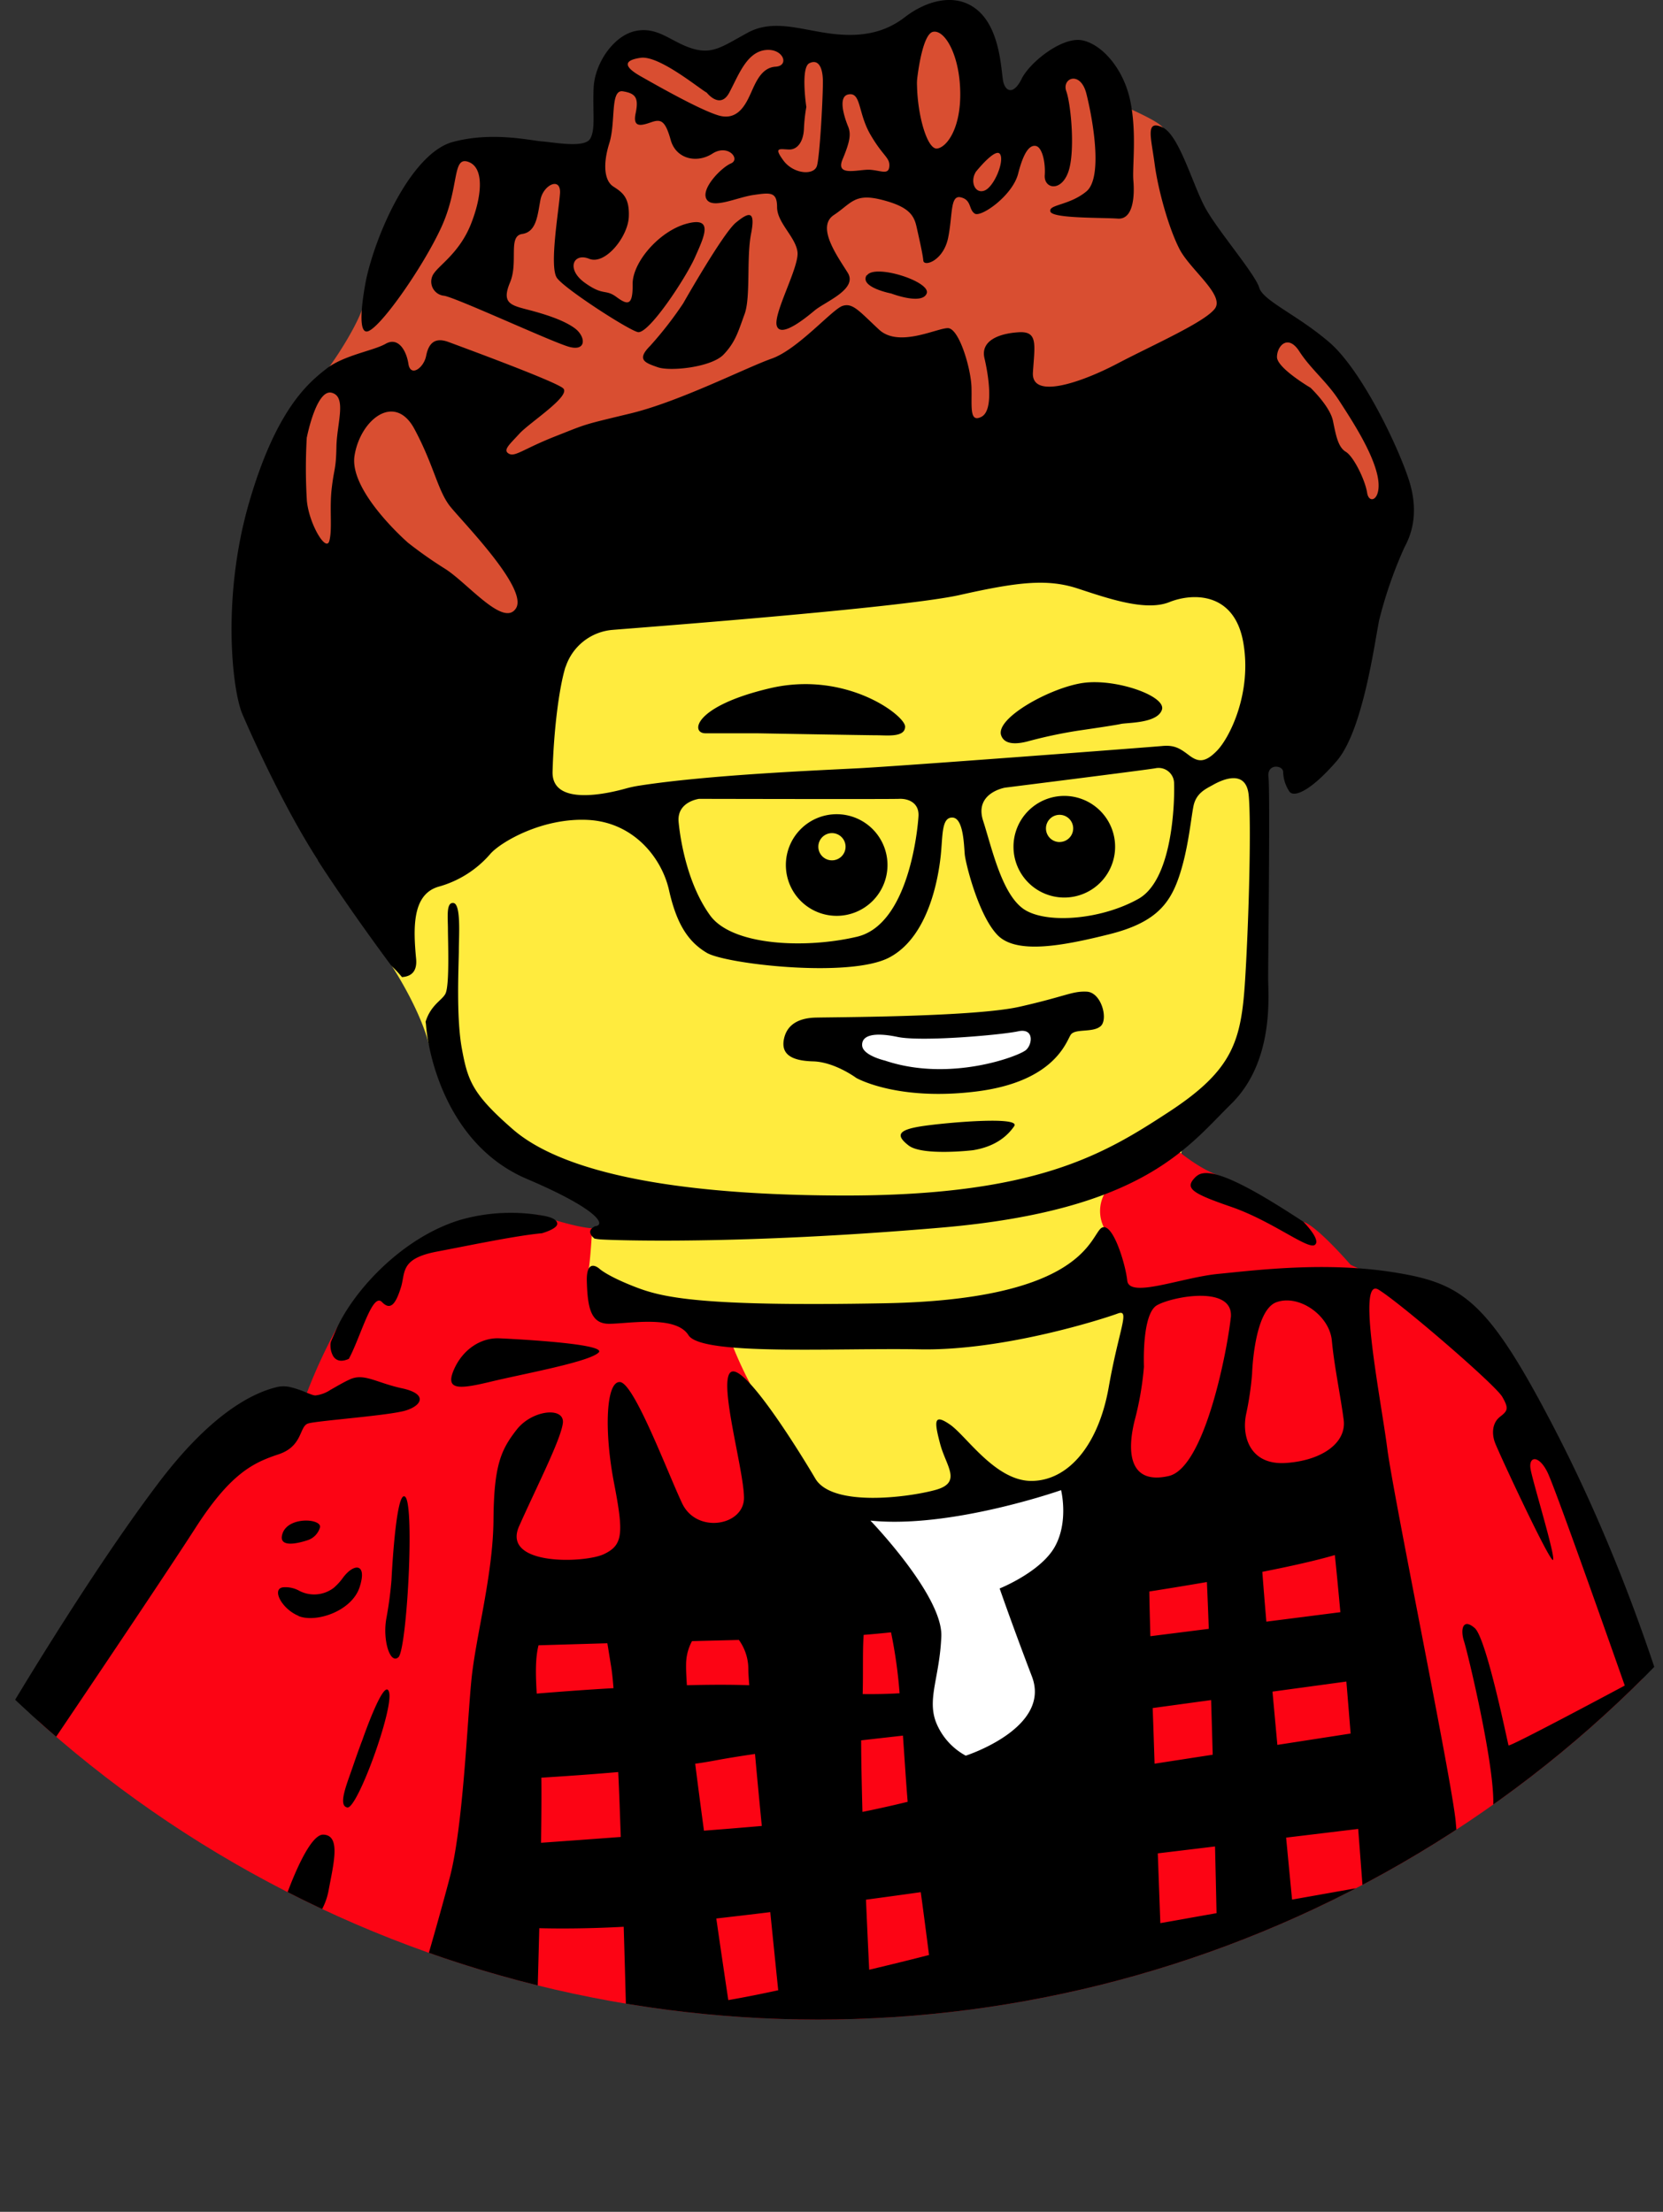 <svg xmlns="http://www.w3.org/2000/svg" xmlns:xlink="http://www.w3.org/1999/xlink" viewBox="0 0 351.85 467.92"><rect x="0" y="0" width="351.85" height="467.92" fill="#333333" stroke="none"/><defs><style>.no-fill{fill:none;}.clip-path{clip-path:url(#clip-path);}.bright-red{fill:#d94e31;}.light-yellow{fill:#ffeb3e;}.white{fill:#fff;}.vivid-red{fill:#fc0414;}</style><clipPath id="clip-path" transform="translate(-73.98 -66.87)"><circle class="no-fill" cx="247.06" cy="247.06" r="247.06"/></clipPath></defs><g id="Layer_2" data-name="Layer 2"><g id="Layer_3" data-name="Layer 3"><g class="clip-path"><path class="bright-red" d="M133.89,167s1.38-13.51,5.25-17.13S148.9,137,150.52,132.5s8.37-19.84,10.75-22.84,7.37-10.41,7.37-10.41,6.25-1.94,8.63-1,0,2.11,8.37,2.11,12.88-1.5,13.75-3,2.38-12.12,2.88-12.93,2.62-6.55,2.75-7.06-.88-1.88,3.25-1.51,5.87,1.52,6.62,1.51S223.26,80,223.26,80s5-3.62,7.13-4.18,6-2.69,9.33-1.81,8.3,1.87,10.67,2.5S265,73,265,73s6.12-1.75,6.5-2,6.5-2.19,7.62,2.53,1.75,8.59,2.88,10.91,1.37,9.3,5.37,7,9-6.74,9.13-7.87,5.37-5.37,6-4.75,1.87,4.92,3.37,7,11.65,5.51,14,7.86a15.62,15.62,0,0,1,4,7.62c.5,2.25,1.5,6,1.5,6l12.88,22.79s4.62,4.51,6.62,5.51,8.5,3.38,9.25,4.82,2.5,2.81,7.38,11.18,5.37,8.63,6.25,14.25,1,7.13,1,8.5-87.14-2.62-87.14-2.62l-53.15,7.67-29.17,11.83S176,210.77,171.14,212.53s-25.18,8.26-28.84,3.59-11-34.24-11-34.24Z" transform="translate(-73.98 -66.87)"/><path class="light-yellow" d="M156.81,271.12s5.69,8.53,7.84,16.35a30.13,30.13,0,0,0,7.49,12.82l6,7s7.45,3.28,9.23,5,14.77,8.5,14.77,8.5l-.75,6.5h-2.48L196.48,329l-3,9c-.09.25,1.16,25,2.83,28.66s5.67,14,14.17,21.17,17,20.69,45,16,47.66,2.85,53.83-7.91S331,360.79,331,356.46s-7.12-45.6-7.12-45.6l2-8.07,9.41-9.75,3-7.42,2.67-37.5v-56.5s-14-8.83-30.34-10-77.33,3.67-90.83,6.17-31.83,13.33-32.5,13.83S167.9,244,167.9,244l-13.76,12.79Z" transform="translate(-73.98 -66.87)"/><path class="white" d="M256.39,292.54c-1-.88-7.65-7.5-6.45-8.25S267,282.41,272,282.54s10.75-.39,15.5,0,6.38,0,6.38,0,.26,4.63,0,4.94-3,4.44-4,5.07a62.45,62.45,0,0,1-9.62,3.5c-1.63.25-8.5-.13-9.75,0S256.39,292.54,256.39,292.54Z" transform="translate(-73.98 -66.87)"/><path class="vivid-red" d="M75.14,441.76l30.75-48.32,33.06-32a111.66,111.66,0,0,1,6.32-13.66c3.19-5.44,10.23-12.27,10.23-12.27l11.06-7.08,21.19-4.57s8,2.72,11.52,2.85c0,0-.29,5.71-.71,8.51s4.92,7,6.08,6.78,21.17,4.26,22.5,4.26S228,349,228,349a86.81,86.81,0,0,0,4.52,10.28c3.14,6.22,9.48,25.55,9.48,25.55l25.83,4.33,35.5-3,8.17-25L315.14,342l-7.61-3.57V326.51a7.72,7.72,0,0,1,0-6.85c1.78-3.87,13.28-11.37,13.28-11.37s5.28,5,10.44,7.06,15.56,9.11,18.48,10,10,9.09,10,9.09l12.4,5.83,10.34,7,12,10.33,16.66,35.67,11,30.52s1.62-1.55-2.69,8-26.64,29.56-26.64,29.56L274.23,534.79s-121.73-12-127.66-15.5-60.93-32.42-60.93-35.71-10.5-45.67-10.5-45.67" transform="translate(-73.98 -66.87)"/><path d="M151.52,137c2.37.12,12-13.63,15.87-22.13s2.19-15,5.69-13.75,2.81,7.5.5,13.25-6.37,8.38-7.69,10.19a3,3,0,0,0,2.07,4.88c2.75.5,22.31,9.56,26.25,10.75s3.75-2.13,1.37-3.88-6.37-3-10-3.94-5.5-1.43-3.69-5.75-.5-9.81,2.57-10.25,3.25-4.06,3.87-7.25,4.38-4.93,4.13-1.31-2.32,15.56-.63,17.88,14.81,10.81,17.06,11.43,10.19-11.43,12.13-15.81,4.06-8.69-1.75-7.12-11.5,8.18-11.44,12.81-1.06,4.44-3.44,2.69-2.68-.13-6.68-3-2.44-6.44.93-5.07,8.19-4.62,8.38-8.87-1.5-5.25-3.31-6.44-2.25-4.56-.82-9.12.13-11.44,2.88-11,3.37,1.43,2.69,4.68,1.43,2.5,3.43,1.82,2.88-.19,4,3.81,5.5,5,8.82,2.87,6,1.19,3.93,2.07-6.43,5.37-5.18,7.56,6.43-.38,9.93-.88,5-.75,5,2.57,3.94,6.31,4.32,9.5-5.19,13.06-4.38,15.62,5.75-1.37,8-3.25,9.19-4.5,7-8-6.69-9.69-2.94-12.19,4.38-4.68,10.07-3.25,6.87,3.19,7.43,5.69,1.32,5.81,1.44,7.19,4.25.06,5.25-4.81.38-9.13,2.69-8.57,1.62,2.57,2.94,3.44,8-3.81,9.18-8.44,2.44-6.12,3.75-5.87,2.07,3.37,1.88,6.19,3.37,3.62,4.94-.57.62-14.41-.38-17.2,3-4.42,4.25.52,3.63,17.68,0,20.68-8.06,2.75-7.62,4.25,10.81,1.25,14.25,1.5,3.56-5.18,3.31-8.06.75-9.94-.63-16.75S307.21,76.29,303,75.41,291.89,80,290.14,83.54s-3.5,2.69-3.93.44-.57-10.69-5.25-14.82-11.13-2.06-15.5,1.32-9.38,4.31-15.72,3.5-12.16-3.13-17.56-.19-7.47,4.69-11.85,3.31-7.12-4.62-11.81-3.69-8.69,6.82-8.94,12,.44,8.63-.69,10.75-7.62.82-10.18.63-10.63-2.13-18.94.12S154,114.85,151.52,125.66C151.52,125.66,149.14,136.91,151.52,137Zm128.87-33.71s4.25-5.35,5.19-3.79-1.31,6.94-3.31,7.69S279.21,105.31,280.39,103.33ZM268.07,83.24c.31-2.5,1.34-9.23,3.32-9.64,2.44-.5,5.57,4.75,5.75,12.56S274.33,98,272.27,98.29,268.13,91.5,268,85A9.82,9.82,0,0,1,268.07,83.24ZM252.24,100.6c1.59-3.81,1.8-5.32,1.22-6.87,0,0-2.75-6.32,0-6.88s2,3.88,4.68,8.5,4.13,4.81,4,6.69-1.68.94-4,.75S250.64,104.41,252.24,100.6ZM244.08,94a34.39,34.39,0,0,1,.5-4.5s-1.25-8.31.63-9.25,2.8.81,2.87,3.56-.62,16-1.25,18.13-5,1.75-7.11-1.13-.76-2.37,1.17-2.31S244,96.66,244.08,94ZM209.52,79.1c3.87-.56,12.31,6.44,14,7.38,0,0,2.81,3.62,4.75,0s3.62-8.44,7.5-9,5.37,3.31,2.31,3.5-4.25,3.43-5.31,5.75S230,92.48,226,91.29,212.89,84.91,209.52,83,205.64,79.66,209.52,79.1Zm81.91,144.61a99.37,99.37,0,0,1,10.68-2.27c4-.58,8.27-1.23,8.95-1.4,1.33-.33,7.75-.08,8.75-3s-9.83-6.7-16.75-5.68-18.58,7.48-17.25,11.11C286.54,224.5,289.19,224.3,291.43,223.71Zm134.3,201c-1.25-3.42-8.71-28.3-22.84-55.55s-19.41-30.79-34-33.12-29.41-.42-37.16.33-18.84,5.25-19.25,1.42S309,324.12,306.64,327s-5.66,14.83-45.33,15.58-47.33-1.25-53.17-3.54-7.37-3.79-7.37-3.79-2.79-2.5-2.63,2.75.75,8.83,4.5,8.92,14.25-2,17,2.41,31.09,2.67,49,3,39.17-6.58,41.84-7.58.25,3.25-1.92,15.58-8.58,19.75-16.25,19.84-13.83-9.5-17.33-11.92-3.34-.67-2.09,4.08,4.75,8.17-1,9.75-21.83,3.67-25.41-2.41-14.75-24-17.75-22.59,2.66,20.76,2.66,26.67-10,7.67-13.08,1.17-10.17-25.5-13.17-25.67-3.33,10.58-1.25,21.33,1.92,13.17-2.16,15.09-21.67,2.5-17.92-5.92,8.75-18.17,9.25-21.75-6.46-2.92-9.77,1.33-4.81,7.5-4.9,19.09-3.75,24.66-4.66,33.75-1.75,31.08-4.59,41.91S162,489.29,162,489.29l15.9,4.26-14,7.49s68.25,21.5,94.25,20c16.53-.95,22.52-10,24.7-16.55l37.47-8.87s-.11-2.86-.29-7.57l11.65-2.35c.09,4.56.14,7.26.14,7.26l17-9.17s-.05-.54-.15-1.51l27.23-5.49.76-8,7.49-5s-1.5-3.17-2.16-11.33-13.17-68.84-14.5-79.17-6.59-36.5-1.84-33.58,24.67,20.08,26.17,22.66,1.08,3-.5,4.25-1.75,3.42-1.08,5.34,11.83,25.83,12.33,24.91-4.25-16.33-4.75-19.16,1.75-3.09,3.58.66,16.34,45.09,16.34,45.09-24.42,13.08-24.59,12.66-4.66-22.66-7.16-24.83-3.09.25-2.25,2.83,7.83,31.75,5.83,36.84-6,6.33-4,7.25,7.25.16,8.42-5.34,6.25-12.66,14.16-15.58S427,428.12,425.73,424.71ZM205.32,455.49c-6.41.48-12.38.91-16.87,1.23.07-5.34.11-10.2.06-13.77,4.18-.26,10.12-.66,16.27-1.19C205,446.1,205.15,450.76,205.32,455.49Zm-17.4-40.55,14.56-.43c.28,1.63.54,3.34.83,5.11.16,1,.32,2.46.47,4.39-6.27.36-12,.8-16.24,1.15C187.28,420.94,187.25,417.55,187.92,414.94Zm-.3,76.59c.12-3.94.29-10,.46-16.74,4.54.11,10.59.09,17.86-.3.2,6.55.36,12.5.48,17C199.7,491.51,192.51,491.52,187.62,491.53ZM219.14,419a10.48,10.48,0,0,1,1.25-4.94l9.92-.25a10.51,10.51,0,0,1,2,6.19c0,.81.09,2,.19,3.39-4-.14-8.54-.12-13.19,0C219.18,421.47,219.12,420,219.14,419Zm1.93,21c1.53-.22,2.94-.45,4.2-.69,2.32-.44,5.24-.91,8.45-1.38.42,4.66.91,9.86,1.44,15.23-3.58.31-7.78.66-12.24,1C222.26,449.24,221.62,444.43,221.07,440Zm7,50c-.71-4.72-1.6-10.73-2.54-17.26,3.67-.42,7.53-.87,11.42-1.35.6,5.95,1.18,11.63,1.68,16.53C234.91,488.73,231.33,489.44,228.08,490Zm28.63-77.26c2.13-.17,4.09-.36,5.8-.54a101.27,101.27,0,0,1,1.81,12.89c-2.11.13-4.74.21-7.81.17C256.63,420.63,256.46,416.11,256.71,412.76Zm-.53,22.31,8.85-1c.37,5.23.68,10.25,1,14-2.67.66-6,1.42-9.57,2.14C256.3,444.34,256.18,439,256.18,435.07Zm1.71,48.51c-.22-4.55-.46-9.62-.68-14.8,4.52-.61,8.52-1.16,11.59-1.59.57,4.16,1.17,8.75,1.75,13.29C267,481.38,262.59,482.46,257.89,483.58Zm59.26-80c3.53-.55,7.76-1.24,12.19-2,.14,3.05.27,6.38.4,9.9l-12.36,1.56C317.25,408.78,317.17,405.48,317.15,403.59Zm.71,24.66,12.37-1.69c.12,3.8.23,7.68.34,11.56l-12.3,1.9C318.13,436,318,432,317.86,428.25Zm1.63,45.5c-.17-4.57-.35-9.57-.54-14.76l12.11-1.46c.12,5,.23,9.79.32,14.11Zm14.9-128.09c-.75,7-5.5,31.75-13.12,33.5s-9.13-3.87-7.25-11.62a65.38,65.38,0,0,0,2-11.5s-.5-11.13,2.75-13S335.14,338.66,334.39,345.66ZM337.64,366a64.75,64.75,0,0,0,1.25-8.5s.38-13.38,5.13-15.13,11.25,2.75,11.75,8.13,1.87,11.87,2.5,16.75-4.63,8.62-12.25,9.12S336.64,370.66,337.64,366Zm3.42,33.4c5.88-1.16,11.37-2.38,15.34-3.55.36,3.39.75,7.51,1.17,12.09l-15.66,2C341.58,406.08,341.29,402.52,341.06,399.44Zm2.15,25.34,15.63-2.13c.3,3.6.6,7.29.9,11l-15.5,2.4C343.89,432.24,343.55,428.47,343.21,424.78Zm4.14,44c-.38-3.89-.8-8.34-1.26-13.11l15.25-1.84c.35,4.57.67,8.75.94,12.3Zm-90-343.66c-1.62,2.57,5.19,3.88,5.19,3.88s6.5,2.5,7.5,0S259,122.6,257.39,125.16ZM229.64,114c-2.75,2.31-11.12,17.06-11.12,17.06a78,78,0,0,1-7,9c-2.94,2.94-1.06,3.56,1.62,4.5s11.38,0,13.94-2.69,3.13-5,4.44-8.56.37-11.94,1.37-17S232.39,111.73,229.64,114ZM150.64,435s-.75,1.91-2,5.58-3.25,8.33-1.16,8.67,9.75-20.67,8.83-24.34S150.64,435,150.64,435ZM269.06,305.12c-4.92.75-5.75,1.84-2.83,4.09s13.58,1,13.58,1c4.67-.75,7.25-2.92,8.75-5.09S274,304.37,269.06,305.12ZM133.73,391.37c-1.17,3.75,5.58,1.25,5.58,1.25a4,4,0,0,0,2.38-2.66C142,388.12,134.89,387.62,133.73,391.37ZM142.39,455c-3.75-.17-9.25,16.66-9.25,17.33l4.34,4s4.91-3.58,6-9.42S146.14,455.12,142.39,455Zm-5.25-46.25c3.67,1.5,11.25-1,12.92-6.09s-1.14-5.18-3.49-2.05a11.74,11.74,0,0,1-2,2.19,6.81,6.81,0,0,1-7.44.52,6,6,0,0,0-3-.66C131.23,402.71,133.48,407.21,137.14,408.71ZM300.52,285.78c.94-1.38,4.62-.37,6.31-1.8s.19-7.19-2.94-7.32-4.25.94-14.18,3.19-41.13,2.19-43.5,2.31-5.5.88-6.32,4.32,1.57,4.81,6.13,4.93,9.12,3.5,9.12,3.5,8.57,4.94,25.32,2.88S299.58,287.16,300.52,285.78ZM291.06,289c-1.54,1.34-16.17,6.86-29.85,2.24,0,0-4.69-1.07-4.82-3.19s2.38-2.88,7.5-1.81,22.07-.44,25.5-1.19S292.43,287.8,291.06,289ZM139.23,368c2-.59,17.25-1.67,20.66-2.75s4.59-3.5-.83-4.67-8-3.25-11-1.92c-1.38.62-3,1.59-4.16,2.24h0a7.12,7.12,0,0,1-3.19,1.18c-.89,0-2.72-1.17-5.42-1.78a6.26,6.26,0,0,0-2.95.07c-5.11,1.29-13.88,5.68-25,20.46C92,401.12,74,431.79,74,431.79l9.16,6.5s24.67-36.5,32.17-48.17,12.33-13.83,17.58-15.58S137.23,368.54,139.23,368Zm2-119.08c7.12,11,15.54,22.24,15.54,22.24a30.65,30.65,0,0,1,2.26,2.42c1.77-.12,3.21-1,3-3.75-.63-6.63-.88-13.75,4.75-15.38a22.29,22.29,0,0,0,11-7c2.25-2.5,11-7.62,20.62-7.12s15.59,8,17.13,14.87c1.59,7.08,4,10.88,8,13.25s30.2,5.38,38.57,1,10.38-16.87,10.88-21.25.12-8.43,2.5-8.37,2.44,5.94,2.62,7.81,2.88,12.88,6.94,17.06,14.13,2.19,23.63-.18,12.68-6.19,14.68-11.94,2.57-12.31,3.13-15.13,2.62-3.68,4.19-4.56,6.93-3.56,7.5,2.19.06,26-.75,39-2.5,19.12-16.19,28.06S293.14,319.91,252,319.79s-60.88-6.5-69.5-14-9.56-10.31-10.81-17.13-.63-18-.63-20.81.5-9.69-1.12-9.94-1.19,3.11-1.19,5.53.37,11.72-.5,13.6c-.67,1.43-3.1,2.35-4.23,6a6.26,6.26,0,0,1,.1.74c.5,6.33,4.5,25.33,21.34,32.5,15.13,6.44,16.79,9.78,14.43,10-.81.4-1.81,1.24-.13,2.62a11.57,11.57,0,0,0,1.36.18c2.59.17,29.17,1.17,72-2.5s52.17-17.16,61.34-26.16,7.83-23,7.83-26.67.43-39.63.07-42.5,3-2.54,3.1-1.13a7.89,7.89,0,0,0,1.33,4.21c.92,1.29,4.42,0,10-6.46s8-25,9-29.87a91.15,91.15,0,0,1,5.33-15.33c1.17-2.17,3.34-6.92.92-14.34S362,145.12,355.23,139.29s-14-8.75-14.84-11.58-8.5-11.75-11.25-16.59-5.62-15.71-9.25-17.33-2.37,2.12-1.62,7.75,3,13.62,5.25,18,9.62,9.75,7.5,12.62-13.25,7.75-20.63,11.63-18.25,7.75-17.87,1.87,1.12-8.75-3-8.5-8.13,1.75-7.25,5.5,2,11-.63,12.38-2-2.25-2.12-6.25-2.63-12.5-5-12.5-10.38,4.19-14.56.31-5.57-5.75-7.75-5-9.44,9.19-14.94,11.13-19.56,9.12-29.94,11.62-9,2.13-15.81,4.81-8.56,4.44-9.88,3.69.07-1.87,2.25-4.25,11.13-8.06,9.19-9.62-21.19-8.63-24.19-9.75-4.25.37-4.75,2.93-3.31,4.57-3.75,1.69-2.18-5.75-4.81-4.25S146.71,142,143,144.91s-10.63,8.5-16.38,28.5-3.5,39.5-1.37,44.5S134.14,237.85,141.27,248.88ZM348.89,141.21c2.42,3.75,5.84,6.41,8.42,10.41s6.92,10.59,8.08,15.75-1.75,6.42-2.16,3.75-2.84-7.66-4.5-8.66S356.64,159,356,155.9s-4.75-7-4.75-7-7.09-4.16-7.09-6.5S346.48,137.46,348.89,141.21Zm-80.58,98.33c-.17,2.83-2.08,22.92-13,25.5s-26.42,1.92-31.08-4.5-6.25-15.42-6.67-19.75,4.33-4.92,4.33-4.92,40.42.09,42.34,0S268.48,236.71,268.31,239.54ZM314.89,257c-7.66,4.33-18.83,5.33-23.83,2.5s-7.17-13.09-9.08-19,4.66-7,4.66-7,29.25-3.67,31.75-4.09a3.28,3.28,0,0,1,4,3.25C322.48,234.54,322.56,252.62,314.89,257Zm-121.25-49a11.44,11.44,0,0,1,9.88-7.87c4.5-.38,61.25-4.63,73.5-7.38s18.5-3.5,25-1.37,14.37,4.87,19.37,2.87,13.75-2.12,15.63,8.5-2.81,20.07-5.5,22.88-4.19,2.37-6,1-3-2.19-5.63-1.94-55,4.23-64.25,4.71c-8.85.46-31.7,1.4-46.35,3.67a24.51,24.51,0,0,0-3.06.66c-3.79,1.05-15.54,3.74-15.34-3.6C191.14,221.29,192.27,212.29,193.64,207.91ZM149,163.21c1.25-7.59,8.5-13.34,12.66-5.59s4.92,13.09,7.59,16.42,16.5,17.33,13.91,21.5-10.25-5.33-15-8.33a89.47,89.47,0,0,1-7.83-5.5S147.73,170.79,149,163.21Zm-10.09-3.84s2-10.25,5.25-9.41,1.09,6.5,1,11.41-.5,4.5-1,8.84.17,8.58-.5,11.08-4.25-3.5-4.75-8.42A112.57,112.57,0,0,1,138.89,159.37ZM170,356.66c-1.88,4.38,1.12,4.13,7.87,2.5S198.64,355,200.64,353s-21-3-21-3C175.78,349.83,171.89,352.29,170,356.66ZM223.23,222h10.83s23.42.42,25.5.42,5.92.5,5.92-1.84-12.5-11.91-28.67-8.09S220.06,222,223.23,222Zm103.91,93.67c-2.66,2.5-1.41,3.5,7.29,6.5s16.21,9.08,17.71,8.08-2.41-4.92-2.41-4.92C338.56,318,329.81,313.21,327.14,315.71ZM189.3,324.13a39,39,0,0,0-18,.83c-12.5,3.83-22.83,15.33-26.33,23.5q-.45,1.05-.87,2a2.08,2.08,0,0,0-.2,1,4.5,4.5,0,0,0,.61,2.37c.85,1.24,2.19,1,3.28.51.14-.26.28-.54.43-.84,2.41-5,4.66-13.17,6.58-11.17s3,.08,4-3.08-.25-6.09,7.58-7.59c7-1.33,16.78-3.39,22.26-3.89h0s3.24-.9,3.24-2S189.86,324.26,189.3,324.13Zm-32.49,77a80.54,80.54,0,0,1-1.08,8.09c-.84,4.5.75,9.83,2.54,8.25s3.46-32,1.46-33.92S156.81,401.12,156.81,401.12ZM299.16,235.25A10.75,10.75,0,1,0,309.91,246,10.76,10.76,0,0,0,299.16,235.25Zm-1,9.76a2.88,2.88,0,1,1,2.88-2.88A2.88,2.88,0,0,1,298.13,245ZM251,239.12a10.75,10.75,0,1,0,10.75,10.75A10.75,10.75,0,0,0,251,239.12Zm-1,9.76a2.88,2.88,0,1,1,2.88-2.88A2.88,2.88,0,0,1,249.94,248.88Z" transform="translate(-73.98 -66.87)"/><path class="white" d="M298.48,382.12s-23.34,8.2-40.34,6.44c0,0,15.34,15.91,15,24.49s-3,13.07-1.16,18.07a13.85,13.85,0,0,0,6.33,7.17s18.17-5.83,14-16.75-6.83-18.62-6.83-18.62,8.66-3.46,11.66-8.8S298.48,382.12,298.48,382.12Z" transform="translate(-73.98 -66.87)"/></g></g></g></svg>
